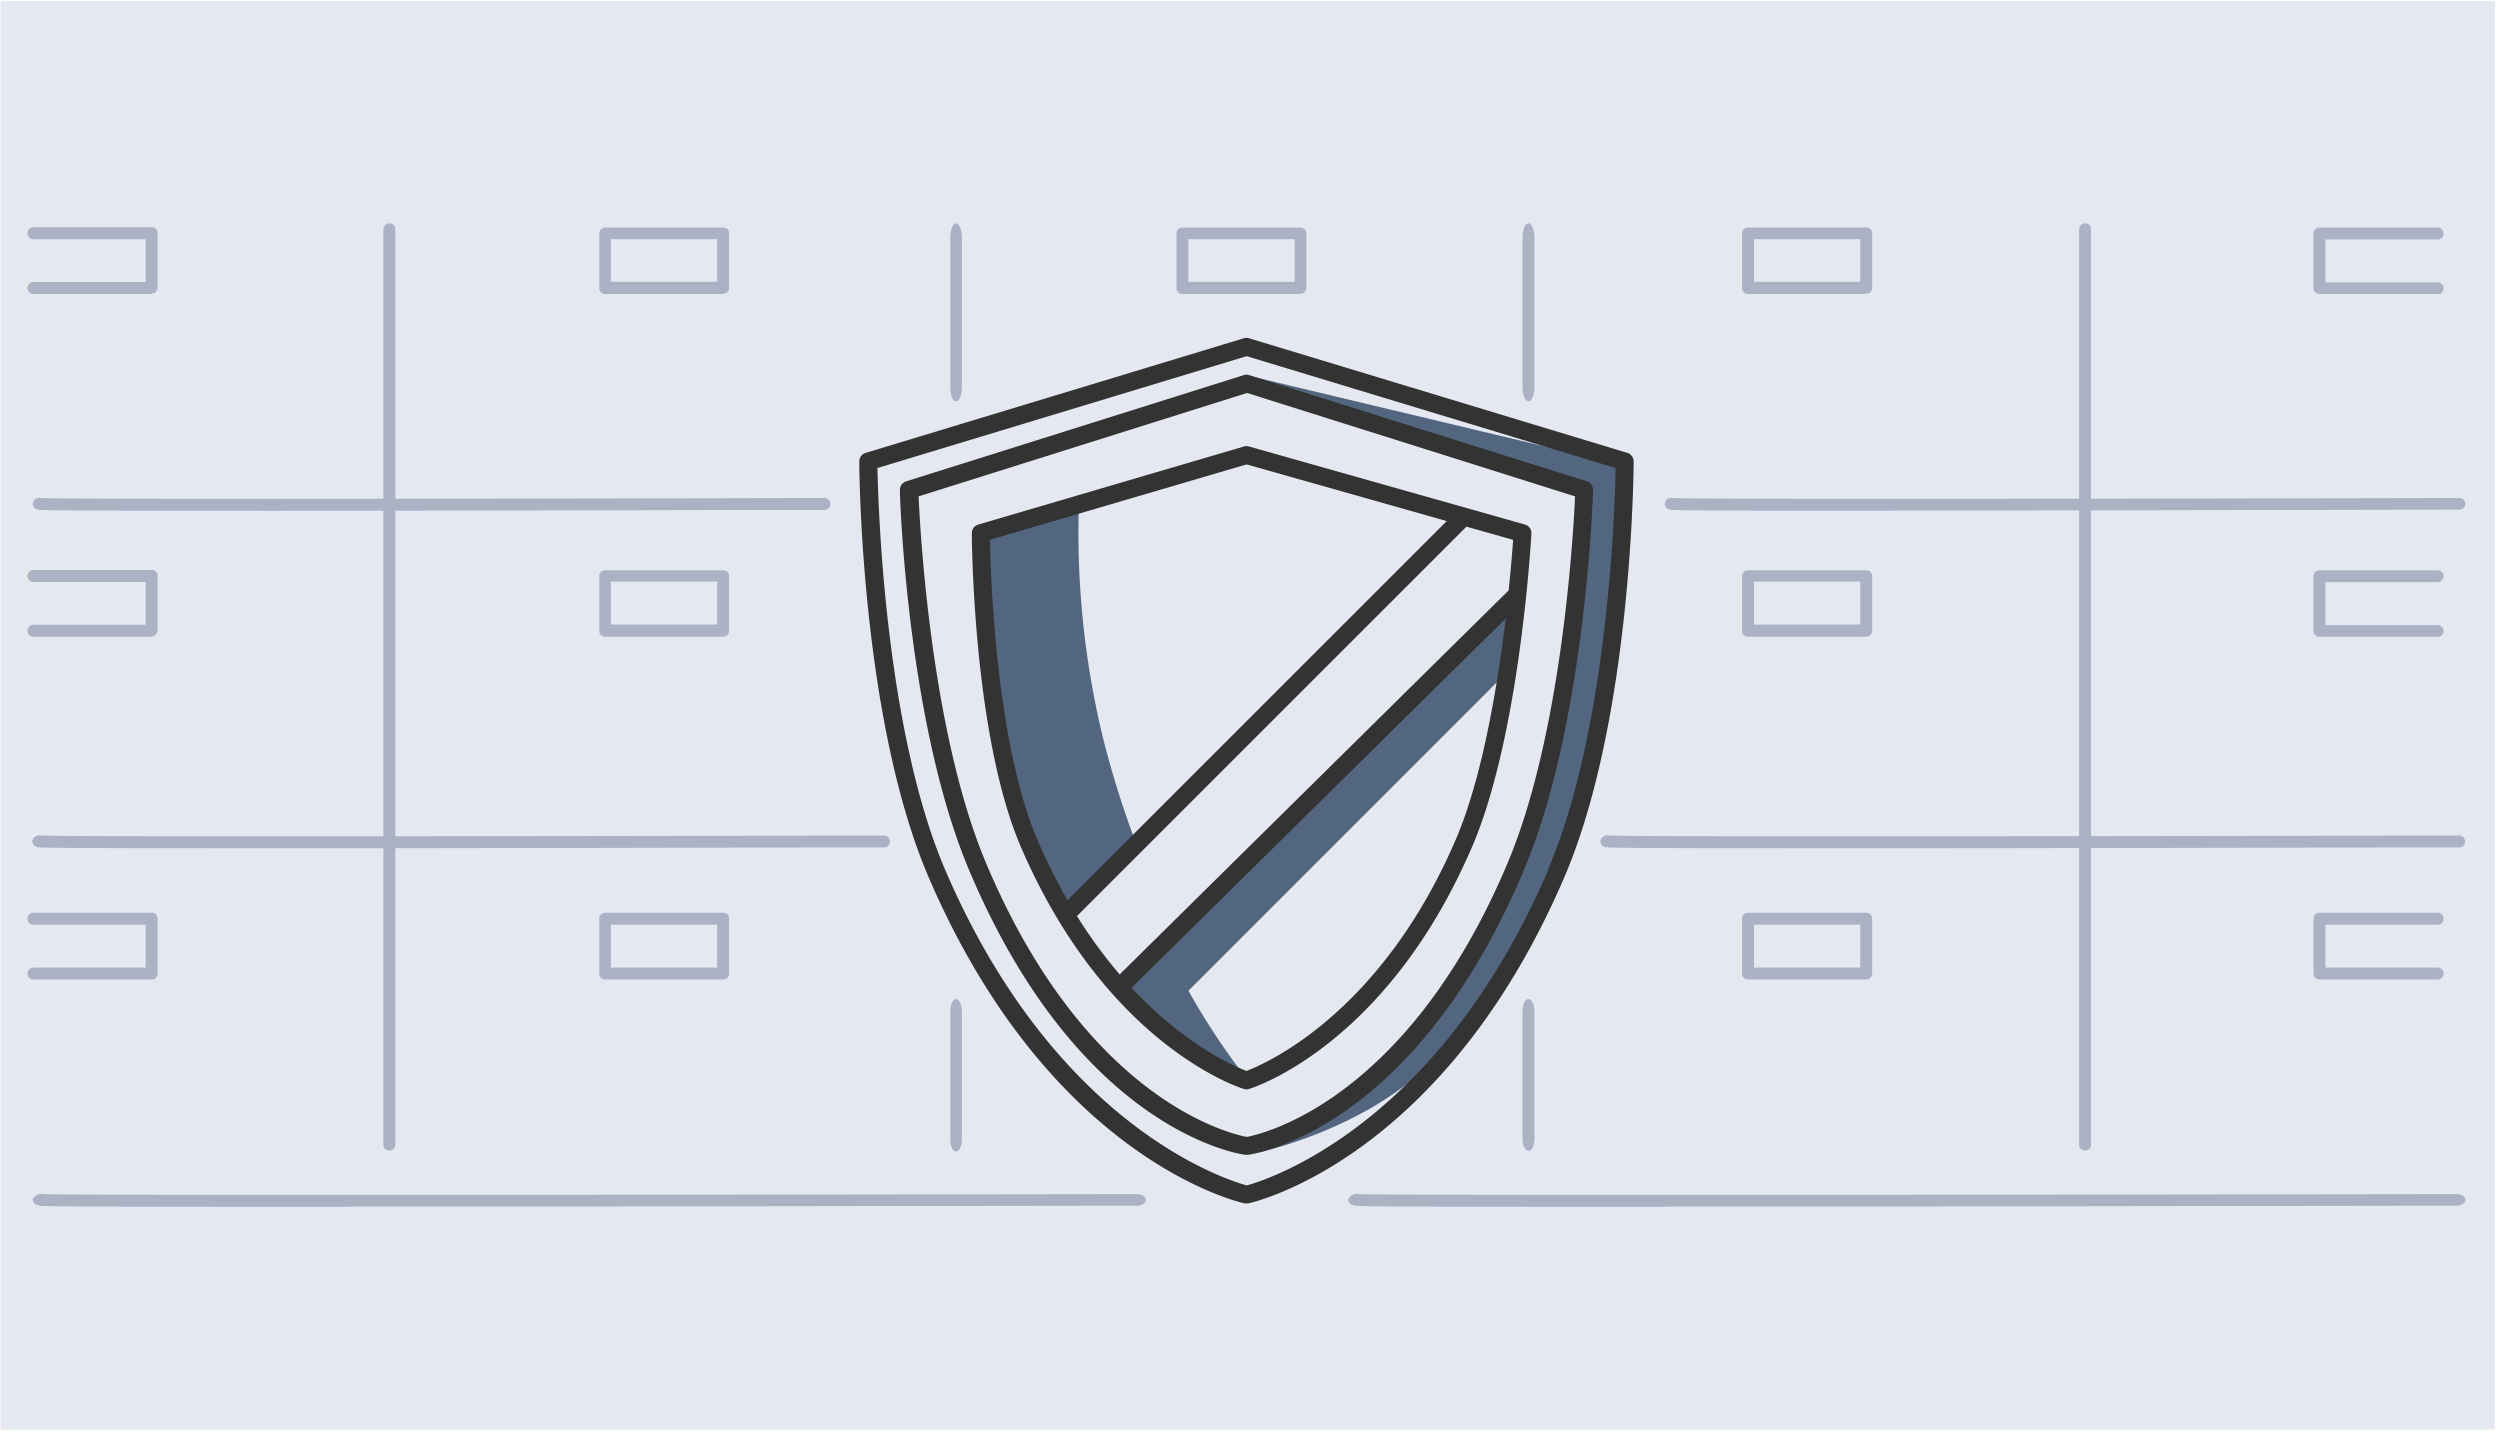 <svg xmlns="http://www.w3.org/2000/svg" viewBox="0 0 441 253"><defs><style>.cls-1{fill:#e5e8f1;}.cls-2{fill:#aab2c4;}.cls-3{fill:#526680;}.cls-4{fill:#333;}</style></defs><g id="Bkg_colour" data-name="Bkg colour"><rect class="cls-1" x="0.09" y="0.19" width="440" height="252"/></g><g id="Bkg_lines" data-name="Bkg lines"><path class="cls-2" d="M26.75,51.86H5.9a1,1,0,0,1,0-2.1H25.7V42.19H5.9a1,1,0,0,1,0-2.1H26.75a1,1,0,0,1,1.05,1v9.67a1,1,0,0,1-1.05,1"/><path class="cls-2" d="M26.75,112.32H5.9a1,1,0,0,1,0-2.1H25.7v-7.57H5.9a1,1,0,0,1,0-2.1H26.75a1,1,0,0,1,1.05,1v9.67a1,1,0,0,1-1.05,1"/><path class="cls-2" d="M26.75,172.78H5.9a1,1,0,1,1,0-2.1H25.7v-7.57H5.9a1.05,1.05,0,1,1,0-2.1H26.75a1,1,0,0,1,1.05,1.05v9.67a1,1,0,0,1-1.05,1.05"/><path class="cls-2" d="M127.56,51.86H106.71a1,1,0,0,1-1-1V41.14a1,1,0,0,1,1-1h20.85a1,1,0,0,1,1.05,1v9.67a1,1,0,0,1-1.05,1m-19.8-2.1h18.75V42.19H107.76Z"/><path class="cls-2" d="M127.56,112.32H106.71a1,1,0,0,1-1-1V101.6a1,1,0,0,1,1-1h20.85a1,1,0,0,1,1.05,1v9.67a1,1,0,0,1-1.05,1m-19.8-2.1h18.75v-7.57H107.76Z"/><path class="cls-2" d="M127.56,172.78H106.71a1,1,0,0,1-1-1.05v-9.67a1,1,0,0,1,1-1.05h20.85a1,1,0,0,1,1.05,1.05v9.67a1,1,0,0,1-1.05,1.05m-19.8-2.1h18.75v-7.57H107.76Z"/><path class="cls-2" d="M229.43,51.86H208.58a1,1,0,0,1-1.05-1V41.14a1,1,0,0,1,1.05-1h20.85a1,1,0,0,1,1,1v9.67a1,1,0,0,1-1,1m-19.8-2.1h18.75V42.19H209.63Z"/><path class="cls-2" d="M329.2,51.86H308.35a1,1,0,0,1-1.05-1V41.14a1,1,0,0,1,1.05-1H329.2a1,1,0,0,1,1.05,1v9.67a1,1,0,0,1-1.05,1m-19.8-2.1h18.75V42.19H309.4Z"/><path class="cls-2" d="M329.2,112.32H308.35a1,1,0,0,1-1.05-1V101.6a1,1,0,0,1,1.05-1H329.2a1,1,0,0,1,1.05,1v9.67a1,1,0,0,1-1.05,1m-19.8-2.1h18.75v-7.57H309.4Z"/><path class="cls-2" d="M329.2,172.78H308.35a1,1,0,0,1-1.05-1.05v-9.67a1,1,0,0,1,1.05-1.05H329.2a1,1,0,0,1,1.05,1.05v9.67a1,1,0,0,1-1.05,1.05m-19.8-2.1h18.75v-7.57H309.4Z"/><path class="cls-2" d="M430,51.86H409.16a1,1,0,0,1-1.05-1V41.14a1,1,0,0,1,1.05-1H430a1.05,1.05,0,1,1,0,2.1h-19.8v7.57H430a1.05,1.05,0,1,1,0,2.1"/><path class="cls-2" d="M430,112.32H409.16a1,1,0,0,1-1.05-1V101.6a1,1,0,0,1,1.05-1H430a1.05,1.05,0,1,1,0,2.1h-19.8v7.57H430a1.05,1.05,0,1,1,0,2.1"/><path class="cls-2" d="M430,172.78H409.16a1,1,0,0,1-1.05-1.05v-9.67a1,1,0,0,1,1.05-1.05H430a1.05,1.05,0,1,1,0,2.1h-19.8v7.57H430a1.05,1.05,0,1,1,0,2.1"/><path class="cls-2" d="M61.52,212.88c-30.25,0-53.46,0-54.47-.18-.86-.11-1.41-.66-1.24-1.23a1.66,1.66,0,0,1,1.81-.83c4,.26,127.87.1,192.93,0h0c.87,0,1.58.47,1.58,1s-.71,1.05-1.58,1.05c-19.84,0-89,.16-139,.16"/><path class="cls-2" d="M48.73,149.63c-23.31,0-41.2,0-42-.18a1.07,1.07,0,0,1-1-1.23,1.22,1.22,0,0,1,1.39-.84c3.07.27,98.54.11,148.67,0h0a1.06,1.06,0,1,1,0,2.1c-15.29,0-68.61.16-107.14.16"/><path class="cls-2" d="M45.75,90.09c-21.69,0-38.34,0-39.06-.17a1.07,1.07,0,0,1-.89-1.24,1.12,1.12,0,0,1,1.3-.83c2.84.26,91.69.11,138.33,0h0a1.05,1.05,0,1,1,0,2.1c-14.22,0-63.84.15-99.69.15"/><path class="cls-2" d="M68.68,202.94a1,1,0,0,1-1.05-1.05V40.44a1,1,0,0,1,2.1,0V201.89a1,1,0,0,1-1,1.05"/><path class="cls-2" d="M168.63,70.81c-.58,0-1-1.12-1-2.49V41.88c0-1.37.47-2.49,1-2.49s1.05,1.12,1.05,2.49V68.32c0,1.37-.47,2.49-1.05,2.49"/><path class="cls-2" d="M168.63,203.14c-.58,0-1-.95-1-2.13V178.36c0-1.18.47-2.13,1-2.13s1.05,1,1.05,2.13V201c0,1.18-.47,2.13-1.05,2.13"/><path class="cls-2" d="M269.62,70.81c-.58,0-1.05-1.12-1.05-2.49V41.88c0-1.37.47-2.49,1.05-2.49s1.05,1.12,1.05,2.49V68.32c0,1.37-.47,2.49-1.05,2.49"/><path class="cls-2" d="M269.62,203c-.58,0-1.05-.94-1.05-2.11V178.35c0-1.17.47-2.12,1.05-2.12s1.05,1,1.05,2.12V200.9c0,1.17-.47,2.11-1.05,2.11"/><path class="cls-2" d="M293.78,212.88c-30.36,0-53.65,0-54.66-.18s-1.42-.66-1.25-1.23a1.67,1.67,0,0,1,1.81-.83c4,.26,128.34.1,193.63,0h0c.87,0,1.59.47,1.59,1s-.71,1.05-1.59,1.05c-19.91,0-89.37.16-139.54.16"/><path class="cls-2" d="M325.65,149.63c-23.5,0-41.54,0-42.32-.18a1.06,1.06,0,0,1-1-1.23,1.23,1.23,0,0,1,1.4-.84c3.08.27,99.36.11,149.9,0h0a1.06,1.06,0,1,1,0,2.1c-15.42,0-69.18.16-108,.16"/><path class="cls-2" d="M333.77,90.09c-21.76,0-38.46,0-39.18-.17a1.05,1.05,0,0,1-.89-1.24,1.12,1.12,0,0,1,1.3-.83c2.86.26,92,.11,138.76,0h0a1.09,1.09,0,0,1,1.14,1,1.11,1.11,0,0,1-1.14,1.06c-14.27,0-64,.15-100,.15"/><path class="cls-2" d="M367.81,202.94a1,1,0,0,1-1.05-1.05V40.44a1.05,1.05,0,0,1,2.1,0V201.89a1,1,0,0,1-1.05,1.05"/></g><g id="Fill"><path class="cls-3" d="M209.64,174.76l56.63-56.63v-12l-59.49,59.49a3.14,3.14,0,0,1,.22-.89l-8.83,9.5L188.38,161l11.83-12.75a169,169,0,0,1-5.62-18A153.32,153.32,0,0,1,190.32,89L173,94.09s.48,31.32,6.47,49.1c5.23,15.52,9.5,20.58,16.56,29.46,12,15.12,24,17.8,24,17.8A124.89,124.89,0,0,1,209.64,174.76Z"/><path class="cls-3" d="M284.27,81.56,219.88,66.19,280.2,86c-2.51,7.14-1.53,42.34-11.63,65.81C249,197.4,220,203.76,220,203.76s26.83-4.9,38.55-23.72c4.58-7.37,10.31-15.51,14.86-26.06,11.39-26.47,11.81-69.28,13.14-70.44C288,82.25,284.94,81.77,284.27,81.56Z"/></g><g id="Outlines"><path class="cls-4" d="M180.08,149.39c15,34.82,38.34,42.4,39.33,42.7a1.49,1.49,0,0,0,.47.07,1.47,1.47,0,0,0,.46-.07c1-.3,24.35-7.88,39.33-42.7,8.4-19.52,10.39-53.81,10.47-55.26a1.57,1.57,0,0,0-1.14-1.6L220.31,78.76a1.55,1.55,0,0,0-.88,0L172.57,92.53a1.58,1.58,0,0,0-1.14,1.52C171.44,95.5,171.67,129.83,180.08,149.39Zm76.7-1.25c-13.23,30.74-33.57,39.51-36.9,40.77-2.09-.78-10.8-4.5-20.27-14.67l66-65.13C264.16,121,261.5,137.17,256.78,148.14Zm9.35-44-68.62,67.75a84.14,84.14,0,0,1-7.53-10.3l68.7-68.69,8.23,2.33C266.8,96.87,266.55,100.05,266.13,104.13ZM219.89,81.92l35.31,10L188.31,158.8A101.78,101.78,0,0,1,183,148.14c-7.31-17-8.26-46.65-8.38-52.92Z"/><path class="cls-4" d="M159.84,84.91a1.59,1.59,0,0,0-1.1,1.56c0,1.67,1.36,41.3,12.2,67,19.36,45.93,47.55,50.08,48.74,50.24h.4c1.19-.16,29.38-4.31,48.74-50.24,10.84-25.7,12.14-65.33,12.2-67a1.59,1.59,0,0,0-1.11-1.56L220.35,66.17a1.54,1.54,0,0,0-.95,0Zm118,2.65c-.31,6.88-2.33,42-11.9,64.69-17.75,42.09-43.47,47.83-46,48.3-2.57-.47-28.29-6.21-46-48.3-9.58-22.72-11.59-57.81-11.9-64.69l57.94-18.24Z"/><path class="cls-4" d="M287.06,79.89,220.33,59.67a1.57,1.57,0,0,0-.91,0L152.7,79.89a1.58,1.58,0,0,0-1.12,1.52c0,1.85.33,45.68,12.26,73.4,21.25,49.37,54.3,57.16,55.7,57.46a1.27,1.27,0,0,0,.34,0,1.37,1.37,0,0,0,.34,0c1.39-.3,34.45-8.09,55.7-57.46,11.92-27.72,12.25-71.55,12.26-73.4A1.59,1.59,0,0,0,287.06,79.89Zm-14,73.67c-19.43,45.16-49.61,54.59-53.14,55.55-3.54-1-33.67-10.29-53.14-55.55-10.61-24.65-11.85-63.75-12-71l65.13-19.73L285,82.56C284.87,89.81,283.63,128.91,273,153.56Z"/></g></svg> 